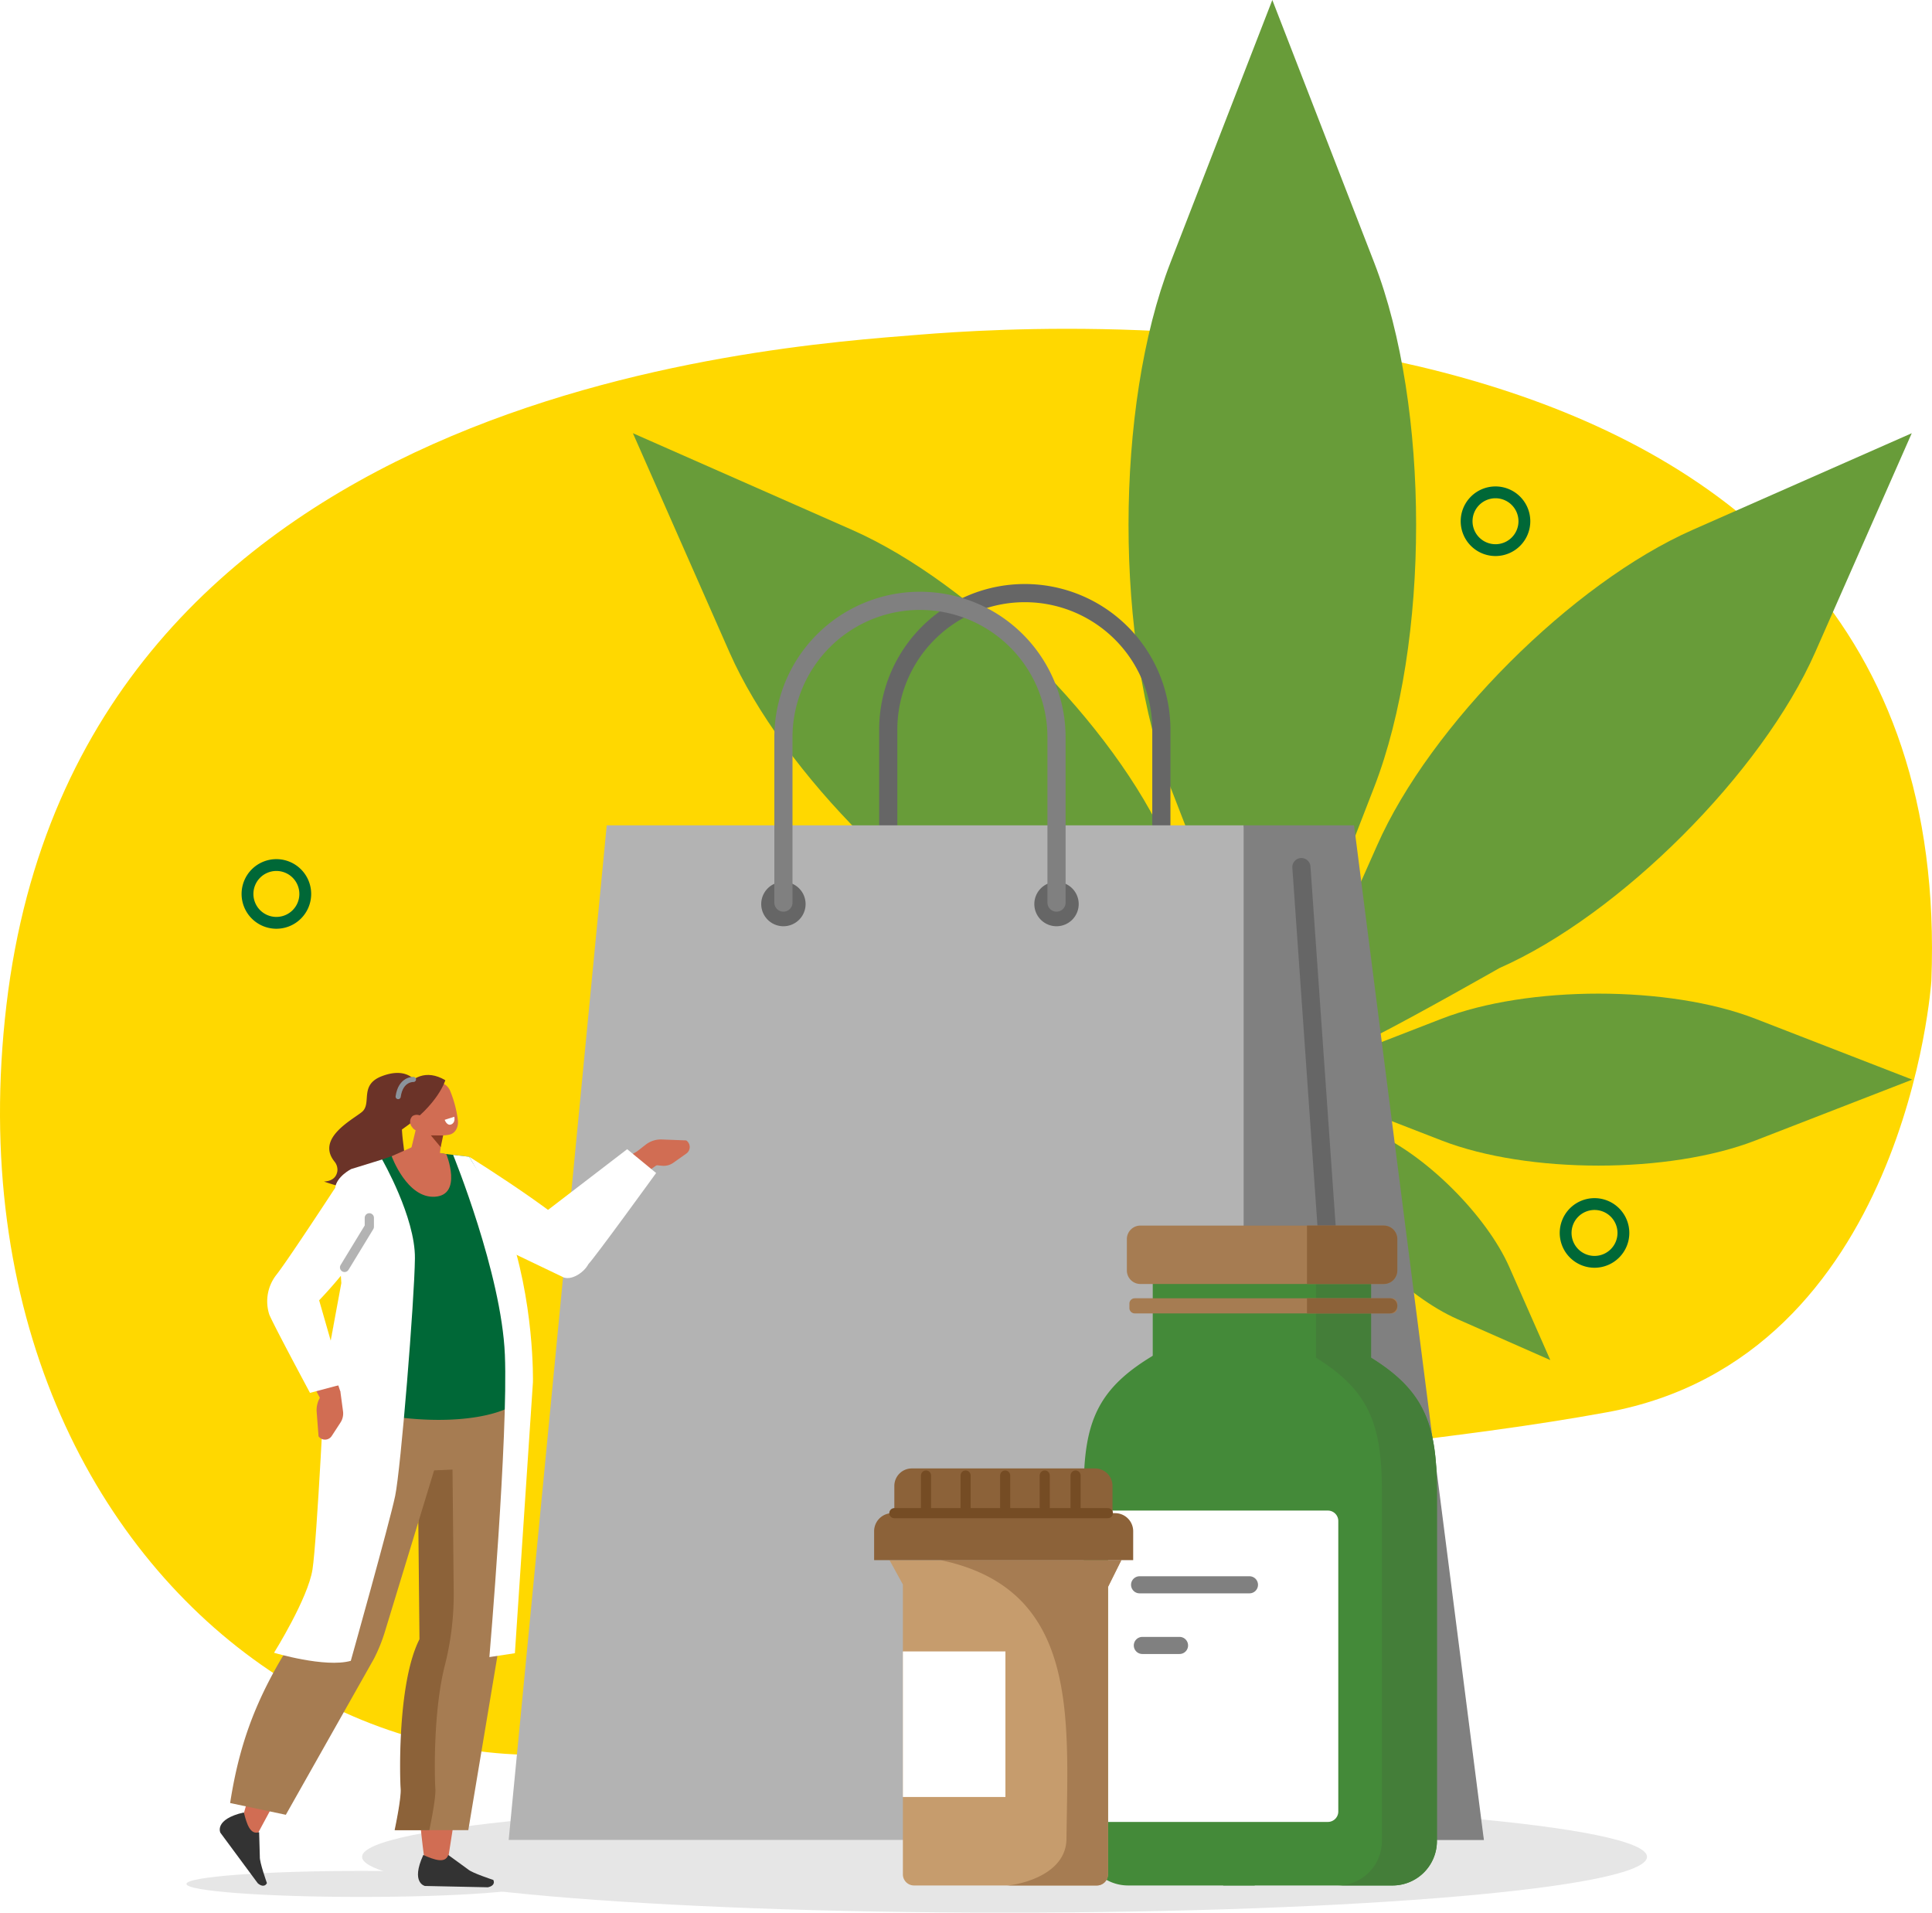 <svg xmlns="http://www.w3.org/2000/svg" xmlns:xlink="http://www.w3.org/1999/xlink" width="622.079" height="615.746" viewBox="0 0 622.079 615.746">
  <defs>
    <clipPath id="clip-path">
      <rect id="Rectangle_26" data-name="Rectangle 26" width="622.079" height="615.746" transform="translate(0 0)" fill="none"/>
    </clipPath>
  </defs>
  <g id="Group_34" data-name="Group 34" transform="translate(0 -0.003)">
    <g id="Group_34-2" data-name="Group 34" transform="translate(0 0.003)" clip-path="url(#clip-path)">
      <path id="Path_394" data-name="Path 394" d="M621.875,445.869s-7.931,121.267-104.484,138.9-179.463,10.342-253.57,75.2c-107.064,93.7-285.028-8.761-261.745-206.351S246.7,241.816,296.3,237.834c44.05-3.537,334.57-22.571,325.573,208.035" transform="translate(0 -130.108)" fill="#ffd800" fill-rule="evenodd"/>
      <path id="Path_395" data-name="Path 395" d="M823.527,84.486c-18.025,46.464-18.024,122.5,0,168.964l32.781,84.481,32.78-84.481c18.028-46.468,18.028-122.5,0-168.964L856.307,0Z" transform="translate(-446.637 -0.002)" fill="#689c39" fill-rule="evenodd"/>
      <path id="Path_396" data-name="Path 396" d="M1049.63,342C1010.839,359.1,965.1,404.839,948,443.632l-32.856,74.048s17.615-5.186,31.832-12.428,40.46-22.184,40.46-22.184c38.794-17.106,84.528-62.841,101.633-101.634l31.1-70.536Z" transform="translate(-504.607 -171.43)" fill="#689c39" fill-rule="evenodd"/>
      <path id="Path_397" data-name="Path 397" d="M1073.691,721.148c-27.777-10.776-73.231-10.776-101.011,0l-50.5,19.6,50.5,19.6c27.78,10.779,73.234,10.779,101.011,0l50.506-19.6Z" transform="translate(-508.486 -393.184)" fill="#689c39" fill-rule="evenodd"/>
      <path id="Path_398" data-name="Path 398" d="M993.439,839.993c-7.265-16.474-26.688-35.9-43.162-43.163l-29.955-13.206,13.207,29.955c7.265,16.475,26.688,35.9,43.163,43.162l29.955,13.207Z" transform="translate(-507.464 -432.09)" fill="#689c39" fill-rule="evenodd"/>
      <path id="Path_399" data-name="Path 399" d="M524.8,342c38.792,17.106,84.526,62.841,101.634,101.634l31.1,70.535L587,483.068c-38.8-17.106-84.529-62.841-101.634-101.634l-31.1-70.536Z" transform="translate(-250.479 -171.43)" fill="#689c39" fill-rule="evenodd"/>
      <path id="Path_400" data-name="Path 400" d="M504.431,721.147c27.777-10.776,73.231-10.776,101.01,0l50.5,19.6-50.5,19.6c-27.779,10.779-73.233,10.779-101.01,0l-50.506-19.6Z" transform="translate(-250.293 -393.184)" fill="#689c39" fill-rule="evenodd"/>
      <path id="Path_401" data-name="Path 401" d="M726.892,839.993c7.265-16.474,26.687-35.9,43.162-43.163l29.955-13.206L786.8,813.579c-7.265,16.475-26.686,35.9-43.162,43.162l-29.955,13.207Z" transform="translate(-393.524 -432.09)" fill="#689c39" fill-rule="evenodd"/>
      <path id="Path_402" data-name="Path 402" d="M673.615,1310.444c0,9.924-92.619,17.97-206.871,17.97s-206.87-8.046-206.87-17.97,92.619-17.97,206.87-17.97,206.871,8.045,206.871,17.97" transform="translate(-143.294 -712.669)" fill="#e6e6e6"/>
      <path id="Path_403" data-name="Path 403" d="M637.546,522.781V469.607a43.968,43.968,0,1,1,87.936,0v53.174" transform="translate(-351.541 -234.698)" fill="none" stroke="#666" stroke-linecap="round" stroke-linejoin="round" stroke-width="5.848"/>
      <path id="Path_404" data-name="Path 404" d="M679.111,918.931h-314L396.679,592.3H601.756Z" transform="translate(-201.322 -326.596)" fill="#b3b3b3"/>
      <path id="Path_405" data-name="Path 405" d="M969.982,918.931H892.628V592.3h35.555Z" transform="translate(-492.193 -326.596)" fill="gray"/>
      <path id="Path_406" data-name="Path 406" d="M892.628,935.448,931.3,908.424,911.226,622.258" transform="translate(-492.193 -343.113)" fill="none" stroke="#666" stroke-linecap="round" stroke-linejoin="round" stroke-width="5.848"/>
      <path id="Path_407" data-name="Path 407" d="M560.662,640.009a7.143,7.143,0,1,1-7.143-7.143,7.143,7.143,0,0,1,7.143,7.143" transform="translate(-301.271 -348.962)" fill="#666"/>
      <path id="Path_408" data-name="Path 408" d="M756.683,640.009a7.143,7.143,0,1,1-7.143-7.143,7.143,7.143,0,0,1,7.143,7.143" transform="translate(-409.356 -348.962)" fill="#666"/>
      <path id="Path_409" data-name="Path 409" d="M562.3,528.325V475.151a43.968,43.968,0,0,1,87.936,0v53.174" transform="translate(-310.05 -237.755)" fill="none" stroke="gray" stroke-linecap="round" stroke-linejoin="round" stroke-width="5.848"/>
      <path id="Path_410" data-name="Path 410" d="M1071.278,362.634a9.3,9.3,0,1,1-9.3-9.3A9.3,9.3,0,0,1,1071.278,362.634Z" transform="translate(-580.448 -194.831)" fill="none" stroke="#006837" stroke-linecap="round" stroke-linejoin="round" stroke-width="3.807"/>
      <path id="Path_411" data-name="Path 411" d="M1142.354,873.379a9.3,9.3,0,1,1-9.3-9.3A9.3,9.3,0,0,1,1142.354,873.379Z" transform="translate(-619.639 -476.454)" fill="none" stroke="#006837" stroke-linecap="round" stroke-linejoin="round" stroke-width="3.807"/>
      <path id="Path_412" data-name="Path 412" d="M196.251,630.1a9.3,9.3,0,1,1-9.3-9.3A9.3,9.3,0,0,1,196.251,630.1Z" transform="translate(-97.96 -342.311)" fill="none" stroke="#006837" stroke-linecap="round" stroke-linejoin="round" stroke-width="3.807"/>
      <path id="Path_413" data-name="Path 413" d="M832.926,956.681H803.8l-2.015,6.309c-19.468,11.144-23.935,22.049-23.935,44.589v112.683a14.286,14.286,0,0,0,14.245,14.245h40.829Z" transform="translate(-428.906 -527.513)" fill="#448a39"/>
      <path id="Path_414" data-name="Path 414" d="M867.3,956.681h47.644l2.015,6.309c19.468,11.144,23.936,22.049,23.936,44.589v112.683a14.287,14.287,0,0,1-14.245,14.245H872.08Z" transform="translate(-478.228 -527.513)" fill="#448a39"/>
      <rect id="Rectangle_24" data-name="Rectangle 24" width="70.288" height="31.387" transform="translate(371.169 407.13)" fill="#448a39"/>
      <path id="Path_415" data-name="Path 415" d="M925.559,937.53V907.556h-17.72V937.53c17.155,10.607,21.209,21.519,21.209,42.963v112.684a14.286,14.286,0,0,1-14.245,14.245h17.72a14.286,14.286,0,0,0,14.245-14.245V980.492c0-21.444-4.053-32.356-21.209-42.963" transform="translate(-484.101 -500.426)" fill="#447e39"/>
      <path id="Path_416" data-name="Path 416" d="M866.108,1084.045H795.341V1184.28h70.767a3.353,3.353,0,0,0,3.352-3.353V1087.4a3.353,3.353,0,0,0-3.352-3.353" transform="translate(-438.549 -597.741)" fill="#fff"/>
      <path id="Path_417" data-name="Path 417" d="M849.961,1136.685H814.739a2.751,2.751,0,1,1,0-5.5h35.222a2.751,2.751,0,1,1,0,5.5" transform="translate(-447.728 -623.733)" fill="gray"/>
      <path id="Path_418" data-name="Path 418" d="M828.533,1180.206H816.712a2.751,2.751,0,1,1,0-5.5h11.821a2.751,2.751,0,1,1,0,5.5" transform="translate(-448.816 -647.731)" fill="gray"/>
      <path id="Path_419" data-name="Path 419" d="M891.539,898.33H813.17a4.358,4.358,0,0,1-4.358-4.358V883.886a4.358,4.358,0,0,1,4.358-4.358h78.37a4.358,4.358,0,0,1,4.358,4.358v10.087a4.358,4.358,0,0,1-4.358,4.358" transform="translate(-445.977 -484.971)" fill="#a67c52"/>
      <path id="Path_420" data-name="Path 420" d="M895.185,936.562H812.358a1.719,1.719,0,0,1-1.719-1.719v-1.424a1.719,1.719,0,0,1,1.719-1.719h82.827a1.719,1.719,0,0,1,1.719,1.719v1.424a1.719,1.719,0,0,1-1.719,1.719" transform="translate(-446.985 -513.738)" fill="#a67c52"/>
      <path id="Path_421" data-name="Path 421" d="M962.831,879.527H938.1v18.8h24.727a4.358,4.358,0,0,0,4.358-4.358V883.885a4.358,4.358,0,0,0-4.358-4.358" transform="translate(-517.268 -484.971)" fill="#8c6239"/>
      <path id="Path_422" data-name="Path 422" d="M964.757,931.7H938.1v4.863h26.653a2.431,2.431,0,0,0,0-4.863" transform="translate(-517.268 -513.738)" fill="#8c6239"/>
      <path id="Path_423" data-name="Path 423" d="M436.156,829.951l6.407-3.763,10.079,1.772S430.433,843.582,430.5,843.8s5.651-13.847,5.651-13.847" transform="translate(-237.379 -455.56)" fill="#d16d53"/>
      <path id="Path_424" data-name="Path 424" d="M336.761,830.14s41.638,25.866,39.56,31.365l-.851,2.453c-1.105,3.186-6.109,6.563-8.93,4.714l-22.1-10.586-1.88-7.855Z" transform="translate(-185.689 -457.739)" fill="#fff" fill-rule="evenodd"/>
      <path id="Path_425" data-name="Path 425" d="M236.844,801.69a4.1,4.1,0,0,0-.938-3.206c-5.877-7.388,5.516-13.261,8.8-15.892,3.431-2.745-.98-8.725,6.47-11.568s10.068,1.016,10.423.882c.522-.2-.62,7.352-.62,7.352s-3.718,1.372-3.333,8.921,2.549,11.39-1.863,17.52-23.234-.756-23.234-.756c3.073-.162,4.041-1.807,4.29-3.254" transform="translate(-128.23 -424.565)" fill="#6b3328" fill-rule="evenodd"/>
      <path id="Path_426" data-name="Path 426" d="M459.069,825.573l6.341.605a5.319,5.319,0,0,0,3.576-.952l4.21-2.978a2.573,2.573,0,0,0-.041-4.23l-8.012-.31a8.009,8.009,0,0,0-5.168,1.781l-2.589,2.021Z" transform="translate(-252.202 -450.881)" fill="#d16d53"/>
      <path id="Path_427" data-name="Path 427" d="M246.361,1346.822c0,2.315-25.191,4.191-56.266,4.191s-56.267-1.876-56.267-4.191,25.192-4.191,56.267-4.191,56.266,1.876,56.266,4.191" transform="translate(-73.792 -740.325)" fill="#e6e6e6" fill-rule="evenodd"/>
      <path id="Path_428" data-name="Path 428" d="M300.964,1163.411s-7.616-50.914,2.218-71.059l-5.369-69.068L330,1025.5l-21.693,138.308Z" transform="translate(-164.213 -564.238)" fill="#d16d53" fill-rule="evenodd"/>
      <path id="Path_429" data-name="Path 429" d="M309.756,1331.188l6.39,4.654c1.256,1.15,8.111,3.384,8.111,3.384.683,1.429-.653,2.181-1.785,2.369l-20.226-.424s-4.67-.97-.528-9.973c3.68,1.625,7.078,2.79,8.037-.01" transform="translate(-165.422 -734.015)" fill="#333" fill-rule="evenodd"/>
      <path id="Path_430" data-name="Path 430" d="M324.414,1050.047l-7.447,58.492-9.8,58.638H283.612s2.2-10.2,1.94-13.431-1.116-33.919,6.064-48.036l-.57-57.491Z" transform="translate(-156.383 -577.986)" fill="#a67c52" fill-rule="evenodd"/>
      <path id="Path_431" data-name="Path 431" d="M291.246,1105.71l-.57-57.491,11.182.613.417,42.1a93.3,93.3,0,0,1-2.931,23.476c-3.821,15.318-3.2,36.67-2.986,39.339.26,3.235-1.94,13.43-1.94,13.43H283.242s2.2-10.2,1.94-13.43-1.117-33.92,6.064-48.036" transform="translate(-156.179 -577.987)" fill="#8c6239" fill-rule="evenodd"/>
      <path id="Path_432" data-name="Path 432" d="M208.569,1179.951l-29.8,55.309c-5.786,2.095-6.15-1.271-4.518-6.647,6.837-23.324,3.837-37.561,23.08-58.357Z" transform="translate(-95.618 -645.278)" fill="#d16d53" fill-rule="evenodd"/>
      <path id="Path_433" data-name="Path 433" d="M232.684,1034.342l-17.575,57.6a52.82,52.82,0,0,1-3.643,9.068l-28.351,50.2-17.936-3.789c3.727-24.018,11.256-40.384,27.613-63.518l6.376-55.674,15.229.611Z" transform="translate(-91.08 -566.966)" fill="#a67c52" fill-rule="evenodd"/>
      <path id="Path_434" data-name="Path 434" d="M170.409,1307.031l.225,7.9c-.142,1.7,2.282,8.487,2.282,8.487-.713,1.414-2.125.817-2.966.036l-12.032-16.263s-2.089-4.289,7.568-6.516c.965,3.906,2.121,7.307,4.923,6.353" transform="translate(-86.971 -717.192)" fill="#333" fill-rule="evenodd"/>
      <path id="Path_435" data-name="Path 435" d="M252.364,946.986l44,3.351c7.157,2.628,4.3,43.89,4.3,43.89l-28.93,1.34c-13.441-.28-29.339,10.261-31.011-12.135-1.912-25.6,11.645-36.446,11.645-36.446" transform="translate(-132.63 -522.167)" fill="#a67c52" fill-rule="evenodd"/>
      <path id="Path_436" data-name="Path 436" d="M280.873,827.816l-16.16-1.89-4.431.174-16.84,5.873a12.38,12.38,0,0,0-6.136,15.364l4.122,19.274c-4.379,14.538-6.639,24.731-5.878,39.692,23.877,8.867,56.7,8.432,64.234-2.522-1.27-29.949-7.282-56.691-18.91-75.965" transform="translate(-129.801 -455.415)" fill="#006837" fill-rule="evenodd"/>
      <path id="Path_437" data-name="Path 437" d="M305.309,800.336l-1.549,11.628a3.911,3.911,0,0,1-2.409,3.118,3.845,3.845,0,0,1-3.871-.6l-1.034-.844a5.055,5.055,0,0,1-1.706-5.09c1.161-4.836,3.275-13.645,3.275-13.645Z" transform="translate(-162.442 -438.312)" fill="#d16d53" fill-rule="evenodd"/>
      <path id="Path_438" data-name="Path 438" d="M313.225,814.81l-.8,3.777-3.16-3.776Z" transform="translate(-170.529 -449.286)" fill="#873b24" fill-rule="evenodd"/>
      <path id="Path_439" data-name="Path 439" d="M298.73,825.515s5.295,13.106-3.7,13.682-13.921-13.047-13.921-13.047l6.572-2.919Z" transform="translate(-155.002 -453.929)" fill="#d16d53"/>
      <path id="Path_440" data-name="Path 440" d="M294.773,783.7a3.4,3.4,0,0,1,2.1-4.314L303,777.3c1.761-.6,3.41.47,4.275,2.137a36.819,36.819,0,0,1,2.593,9.693c.247,1.864-.577,3.942-2.338,4.543-1.88.641-8.123.752-9.812-2.462a49.494,49.494,0,0,1-2.951-7.506" transform="translate(-162.438 -428.508)" fill="#d16d53" fill-rule="evenodd"/>
      <path id="Path_441" data-name="Path 441" d="M283.254,789.268s.046-9.651,2.35-12.79c3.1-4.219,7.749-7.034,13.966-3.364,0,0-2.2,7.822-13.963,15.86Z" transform="translate(-156.186 -425.358)" fill="#6b3328" fill-rule="evenodd"/>
      <path id="Path_442" data-name="Path 442" d="M295.082,804.052a2.55,2.55,0,0,0,3.519.741,2.61,2.61,0,0,0,.052-3.631,2.551,2.551,0,0,0-3.52-.741,2.61,2.61,0,0,0-.052,3.631" transform="translate(-162.32 -441.112)" fill="#d16d53" fill-rule="evenodd"/>
      <path id="Path_443" data-name="Path 443" d="M322.258,801.44l-3.08.982s.729,2.108,2.154,1.458.926-2.44.926-2.44" transform="translate(-175.994 -441.914)" fill="#fff" fill-rule="evenodd"/>
      <path id="Path_444" data-name="Path 444" d="M211.293,887.911l18.038-22.047A11.115,11.115,0,0,0,226.6,849.15a4.94,4.94,0,0,0-6.743,1.614l-17.8,28.508Z" transform="translate(-111.417 -467.828)" fill="#d16d53" fill-rule="evenodd"/>
      <line id="Line_20" data-name="Line 20" x2="3.273" y2="10.587" transform="translate(107.226 433.611)" fill="none" stroke="#bd6174" stroke-linecap="round" stroke-linejoin="round" stroke-width="2.992"/>
      <path id="Path_445" data-name="Path 445" d="M290.7,774.631s-4.093-.252-4.923,5.527" transform="translate(-157.574 -427.13)" fill="none" stroke="#8b939c" stroke-linecap="round" stroke-linejoin="round" stroke-width="1.657"/>
      <path id="Path_446" data-name="Path 446" d="M216.36,841.253l2,30.639L213.216,899.7s-2.68,55.049-4.144,64.4-12.38,26.8-12.38,26.8,16.452,4.922,24.715,2.6c0,0,12.441-44.284,14.277-53.045s6.232-63.28,6.371-76.528S231.489,832.1,231.489,832.1l-9.937,3.069s-4.7,2.348-5.192,6.082" transform="translate(-108.456 -458.821)" fill="#fff" fill-rule="evenodd"/>
      <path id="Path_447" data-name="Path 447" d="M203.853,909.543c-5.716,2.376-9.074,7.6-7.1,14.5L213.043,955.1l4.738-5.559-8.337-25.007Z" transform="translate(-108.175 -501.521)" fill="#d16d53" fill-rule="evenodd"/>
      <path id="Path_448" data-name="Path 448" d="M234.9,996.81l.847,6.331a5.332,5.332,0,0,1-.818,3.618l-2.823,4.331a2.578,2.578,0,0,1-4.239.118l-.615-8.016a8.029,8.029,0,0,1,1.588-5.245l1.926-2.67Z" transform="translate(-125.297 -548.795)" fill="#d16d53"/>
      <path id="Path_449" data-name="Path 449" d="M216.247,912.605l-10.682,2.843s-12.156-22.645-13.136-25.292a13.836,13.836,0,0,1,2.255-12.647c3.529-4.412,18.968-28.043,18.968-28.043s6.973-7.835,13.089,4.408c4.313,8.636-18.234,31.771-18.234,31.771Z" transform="translate(-105.747 -467.034)" fill="#fff" fill-rule="evenodd"/>
      <path id="Path_450" data-name="Path 450" d="M247.319,889.918l7.97-13.084v-2.882" transform="translate(-136.371 -481.896)" fill="none" stroke="#b3b3b3" stroke-linecap="round" stroke-linejoin="round" stroke-width="2.974"/>
      <path id="Path_451" data-name="Path 451" d="M325.23,828.791s15.572,38.129,16.663,64.3-4.986,97.374-4.986,97.374l8.215-1.247,5.807-87.247s.623-26.179-8.413-51.182l-8.32-15.1-3.793-6.3Z" transform="translate(-179.331 -456.995)" fill="#fff" fill-rule="evenodd"/>
      <path id="Path_452" data-name="Path 452" d="M400.4,861.664c1.506-1.3,21.793-29.29,21.793-29.29l-9.323-7.667-30.338,23.266Z" transform="translate(-210.93 -454.743)" fill="#fff" fill-rule="evenodd"/>
      <path id="Path_453" data-name="Path 453" d="M638.444,1119.614l4.311,7.841v93.317a3.577,3.577,0,0,0,3.576,3.577H705.21a3.577,3.577,0,0,0,3.576-3.577V1128.28l4.31-8.666Z" transform="translate(-352.037 -617.354)" fill="#c69c6d"/>
      <path id="Path_454" data-name="Path 454" d="M675.22,1119.614c44.675,9.392,40.94,50.555,40.488,89.564,0,12.614-17.217,15.171-19.193,15.171h28.973a3.577,3.577,0,0,0,3.577-3.577V1128.28l4.31-8.666Z" transform="translate(-372.315 -617.354)" fill="#a67c52"/>
      <path id="Path_455" data-name="Path 455" d="M706.527,1053.8H647.556a5.639,5.639,0,0,0-5.639,5.64v8.759h70.249v-8.759a5.639,5.639,0,0,0-5.639-5.64" transform="translate(-353.952 -581.065)" fill="#8c6239"/>
      <path id="Path_456" data-name="Path 456" d="M710.814,1101.024H627.4v-9.3a5.825,5.825,0,0,1,5.825-5.825h71.768a5.825,5.825,0,0,1,5.825,5.825Z" transform="translate(-345.945 -598.764)" fill="#8c6239"/>
      <rect id="Rectangle_25" data-name="Rectangle 25" width="33.016" height="46.858" transform="translate(290.718 531.651)" fill="#fff"/>
      <line id="Line_21" data-name="Line 21" x2="68.747" transform="translate(287.966 487.135)" fill="none" stroke="#754c24" stroke-linecap="round" stroke-linejoin="round" stroke-width="3.256"/>
      <line id="Line_22" data-name="Line 22" y2="11.394" transform="translate(298.164 475.015)" fill="none" stroke="#754c24" stroke-linecap="round" stroke-linejoin="round" stroke-width="3.256"/>
      <line id="Line_23" data-name="Line 23" y2="11.394" transform="translate(310.907 475.015)" fill="none" stroke="#754c24" stroke-linecap="round" stroke-linejoin="round" stroke-width="3.256"/>
      <line id="Line_24" data-name="Line 24" y2="11.394" transform="translate(323.65 475.015)" fill="none" stroke="#754c24" stroke-linecap="round" stroke-linejoin="round" stroke-width="3.256"/>
      <line id="Line_25" data-name="Line 25" y2="11.394" transform="translate(336.393 475.015)" fill="none" stroke="#754c24" stroke-linecap="round" stroke-linejoin="round" stroke-width="3.256"/>
      <line id="Line_26" data-name="Line 26" y2="11.394" transform="translate(346.325 475.015)" fill="none" stroke="#754c24" stroke-linecap="round" stroke-linejoin="round" stroke-width="3.256"/>
    </g>
  </g>
</svg>

